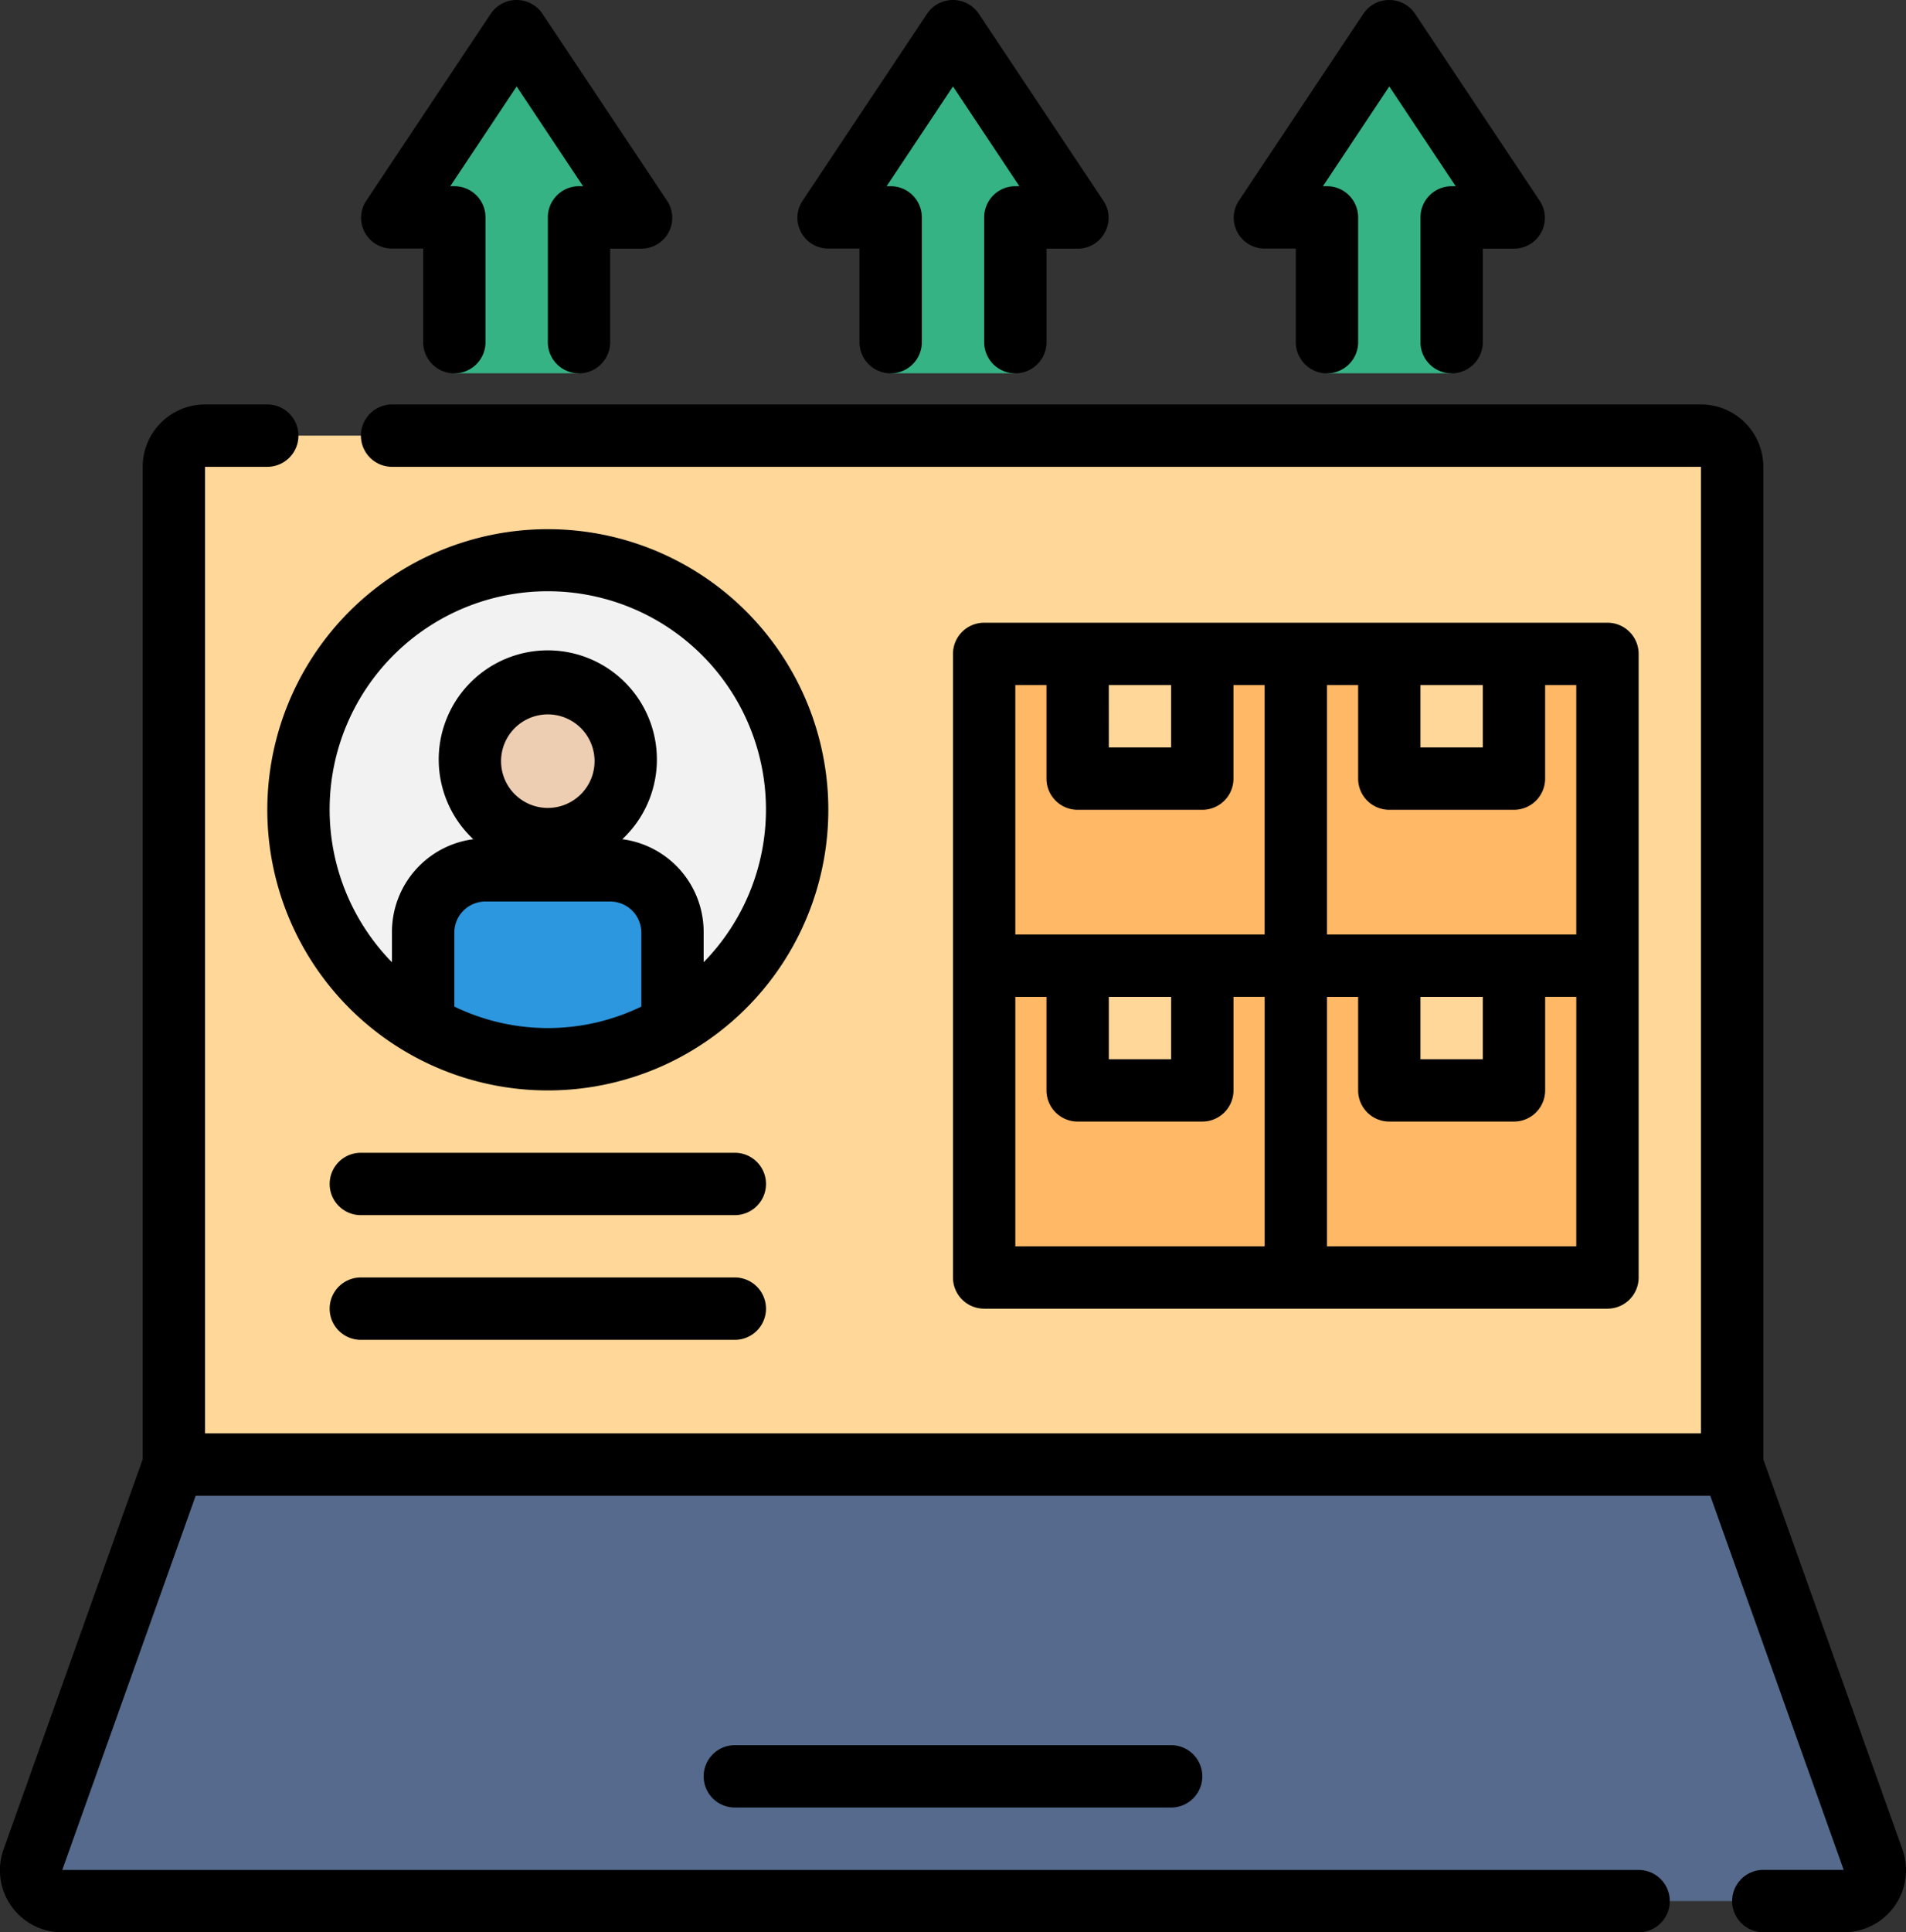 <svg xmlns="http://www.w3.org/2000/svg" width="83.993" height="85.113" viewBox="0 0 83.993 85.113">
  <rect x="0" y="0" width="83.993" height="85.113" fill="#333333" stroke="none"/>
  <g id="order_8728986" transform="translate(-1.422 -1.028)">
    <path id="Trazado_1031163" data-name="Trazado 1031163" d="M82.3,67.228H3.793A1.373,1.373,0,0,1,2.5,65.387L8.71,48H77.38l6.208,17.387a1.373,1.373,0,0,1-1.291,1.84Z" transform="translate(0.373 17.54)" fill="#556a8c"/>
    <path id="Trazado_1031164" data-name="Trazado 1031164" d="M7,15H75.67V60.322H7Z" transform="translate(2.083 5.217)" fill="#ffd799"/>
    <path id="Trazado_1031165" data-name="Trazado 1031165" d="M44.747,17.107V10.24H42L47.494,2l5.494,8.24H50.24v6.867Z" transform="translate(15.152 0.363)" fill="#36b385"/>
    <path id="Trazado_1031166" data-name="Trazado 1031166" d="M30.747,17.107V10.24H28L33.494,2l5.494,8.24H36.24v6.867Z" transform="translate(9.925 0.363)" fill="#36b385"/>
    <path id="Trazado_1031167" data-name="Trazado 1031167" d="M16.747,17.107V10.24H14L19.494,2l5.494,8.24H22.24v6.867Z" transform="translate(4.697 0.363)" fill="#36b385"/>
    <circle id="Elipse_12977" data-name="Elipse 12977" cx="10.987" cy="10.987" r="10.987" transform="translate(14.577 25.711)" fill="#f2f2f2"/>
    <circle id="Elipse_12978" data-name="Elipse 12978" cx="3.434" cy="3.434" r="3.434" transform="translate(22.13 31.122)" fill="#eeceb2"/>
    <path id="Trazado_1031168" data-name="Trazado 1031168" d="M25.987,35.787a10.919,10.919,0,0,1-10.987,0v-4.12a2.747,2.747,0,0,1,2.747-2.747H23.24a2.747,2.747,0,0,1,2.747,2.747Z" transform="translate(5.07 10.415)" fill="#2c96de"/>
    <path id="Trazado_1031169" data-name="Trazado 1031169" d="M33,32H46.734V45.734H33Z" transform="translate(11.792 11.565)" fill="#ffb866"/>
    <path id="Trazado_1031170" data-name="Trazado 1031170" d="M43,32H56.734V45.734H43Z" transform="translate(15.526 11.565)" fill="#ffb866"/>
    <path id="Trazado_1031171" data-name="Trazado 1031171" d="M43,22H56.734V35.734H43Z" transform="translate(15.526 7.831)" fill="#ffb866"/>
    <path id="Trazado_1031172" data-name="Trazado 1031172" d="M33,22H46.734V35.734H33Z" transform="translate(11.792 7.831)" fill="#ffb866"/>
    <g id="Grupo_1176534" data-name="Grupo 1176534" transform="translate(48.912 29.831)">
      <path id="Trazado_1031173" data-name="Trazado 1031173" d="M36,32h5.494v5.494H36Z" transform="translate(-36 -18.266)" fill="#ffd799"/>
      <path id="Trazado_1031174" data-name="Trazado 1031174" d="M46,32h5.494v5.494H46Z" transform="translate(-32.266 -18.266)" fill="#ffd799"/>
      <path id="Trazado_1031175" data-name="Trazado 1031175" d="M46,22h5.494v5.494H46Z" transform="translate(-32.266 -22)" fill="#ffd799"/>
      <path id="Trazado_1031176" data-name="Trazado 1031176" d="M36,22h5.494v5.494H36Z" transform="translate(-36 -22)" fill="#ffd799"/>
    </g>
    <path id="Trazado_1031177" data-name="Trazado 1031177" d="M79.127,60.462V16.747A2.747,2.747,0,0,0,76.38,14H18.7a1.373,1.373,0,1,0,0,2.747H76.38V59.322H10.456V16.747H13.2A1.373,1.373,0,1,0,13.2,14H10.456A2.747,2.747,0,0,0,7.71,16.747V60.462L1.584,77.63A2.734,2.734,0,0,0,4.166,81.3H73.633a1.373,1.373,0,0,0,0-2.747H4.166l5.878-16.481H76.792L82.67,78.55H79.127a1.373,1.373,0,0,0,0,2.747H82.67a2.734,2.734,0,0,0,2.582-3.667Z" transform="translate(0 4.844)"/>
    <path id="Trazado_1031178" data-name="Trazado 1031178" d="M25.373,57a1.373,1.373,0,1,0,0,2.747H44.6A1.373,1.373,0,0,0,44.6,57Z" transform="translate(8.431 20.9)"/>
    <path id="Trazado_1031179" data-name="Trazado 1031179" d="M49.237,10.6V16.1a1.373,1.373,0,1,0,2.747,0v-4.12h1.373a1.356,1.356,0,0,0,1.14-2.1L49,1.635a1.373,1.373,0,0,0-2.28,0L41.23,9.876a1.356,1.356,0,0,0,1.14,2.1h1.373V16.1a1.373,1.373,0,1,0,2.747,0V10.6A1.373,1.373,0,0,0,45.117,9.23h-.179l2.925-4.395L50.789,9.23H50.61A1.373,1.373,0,0,0,49.237,10.6Z" transform="translate(14.782)"/>
    <path id="Trazado_1031180" data-name="Trazado 1031180" d="M35.237,10.6V16.1a1.373,1.373,0,1,0,2.747,0v-4.12h1.373a1.356,1.356,0,0,0,1.14-2.1L35,1.635a1.373,1.373,0,0,0-2.28,0L27.23,9.876a1.356,1.356,0,0,0,1.14,2.1h1.373V16.1a1.373,1.373,0,1,0,2.747,0V10.6A1.373,1.373,0,0,0,31.117,9.23h-.179l2.925-4.395L36.789,9.23H36.61A1.373,1.373,0,0,0,35.237,10.6Z" transform="translate(9.555)"/>
    <path id="Trazado_1031181" data-name="Trazado 1031181" d="M21.237,10.6V16.1a1.373,1.373,0,1,0,2.747,0v-4.12h1.373a1.356,1.356,0,0,0,1.14-2.1L21,1.635a1.373,1.373,0,0,0-2.28,0L13.23,9.876a1.356,1.356,0,0,0,1.14,2.1h1.373V16.1a1.373,1.373,0,1,0,2.747,0V10.6A1.373,1.373,0,0,0,17.117,9.23h-.179l2.925-4.395L22.789,9.23H22.61A1.373,1.373,0,0,0,21.237,10.6Z" transform="translate(4.327)"/>
    <path id="Trazado_1031182" data-name="Trazado 1031182" d="M22.361,18A12.361,12.361,0,1,0,34.721,30.361,12.361,12.361,0,0,0,22.361,18ZM18.24,39.027V35.772A1.373,1.373,0,0,1,19.614,34.4h5.494a1.373,1.373,0,0,1,1.373,1.373v3.255A9.435,9.435,0,0,1,18.24,39.027ZM20.3,28.218a2.06,2.06,0,1,1,2.06,2.06A2.06,2.06,0,0,1,20.3,28.218Zm8.927,8.858v-1.3a4.12,4.12,0,0,0-3.585-4.12,4.807,4.807,0,1,0-6.565,0,4.12,4.12,0,0,0-3.585,4.12v1.3a9.614,9.614,0,1,1,13.734,0Z" transform="translate(3.203 6.338)"/>
    <path id="Trazado_1031183" data-name="Trazado 1031183" d="M60.842,51.215a1.373,1.373,0,0,0,1.373-1.373V22.373A1.373,1.373,0,0,0,60.842,21H33.373A1.373,1.373,0,0,0,32,22.373V49.842a1.373,1.373,0,0,0,1.373,1.373ZM34.747,37.481H36.12V41.6a1.373,1.373,0,0,0,1.373,1.373h5.494A1.373,1.373,0,0,0,44.361,41.6v-4.12h1.373V48.468H34.747Zm4.12,0h2.747v2.747H38.867Zm20.6,10.987H48.481V37.481h1.373V41.6a1.373,1.373,0,0,0,1.373,1.373h5.494A1.373,1.373,0,0,0,58.095,41.6v-4.12h1.373ZM52.6,37.481h2.747v2.747H52.6Zm6.867-2.747H48.481V23.747h1.373v4.12a1.373,1.373,0,0,0,1.373,1.373h5.494a1.373,1.373,0,0,0,1.373-1.373v-4.12h1.373ZM52.6,23.747h2.747v2.747H52.6Zm-13.734,0h2.747v2.747H38.867Zm-4.12,0H36.12v4.12a1.373,1.373,0,0,0,1.373,1.373h5.494a1.373,1.373,0,0,0,1.373-1.373v-4.12h1.373V34.734H34.747Z" transform="translate(11.418 7.458)"/>
    <path id="Trazado_1031184" data-name="Trazado 1031184" d="M29.854,38H13.373a1.373,1.373,0,1,0,0,2.747H29.854a1.373,1.373,0,1,0,0-2.747Z" transform="translate(3.95 13.806)"/>
    <path id="Trazado_1031185" data-name="Trazado 1031185" d="M29.854,42H13.373a1.373,1.373,0,1,0,0,2.747H29.854a1.373,1.373,0,0,0,0-2.747Z" transform="translate(3.95 15.299)"/>
  </g>
</svg>
